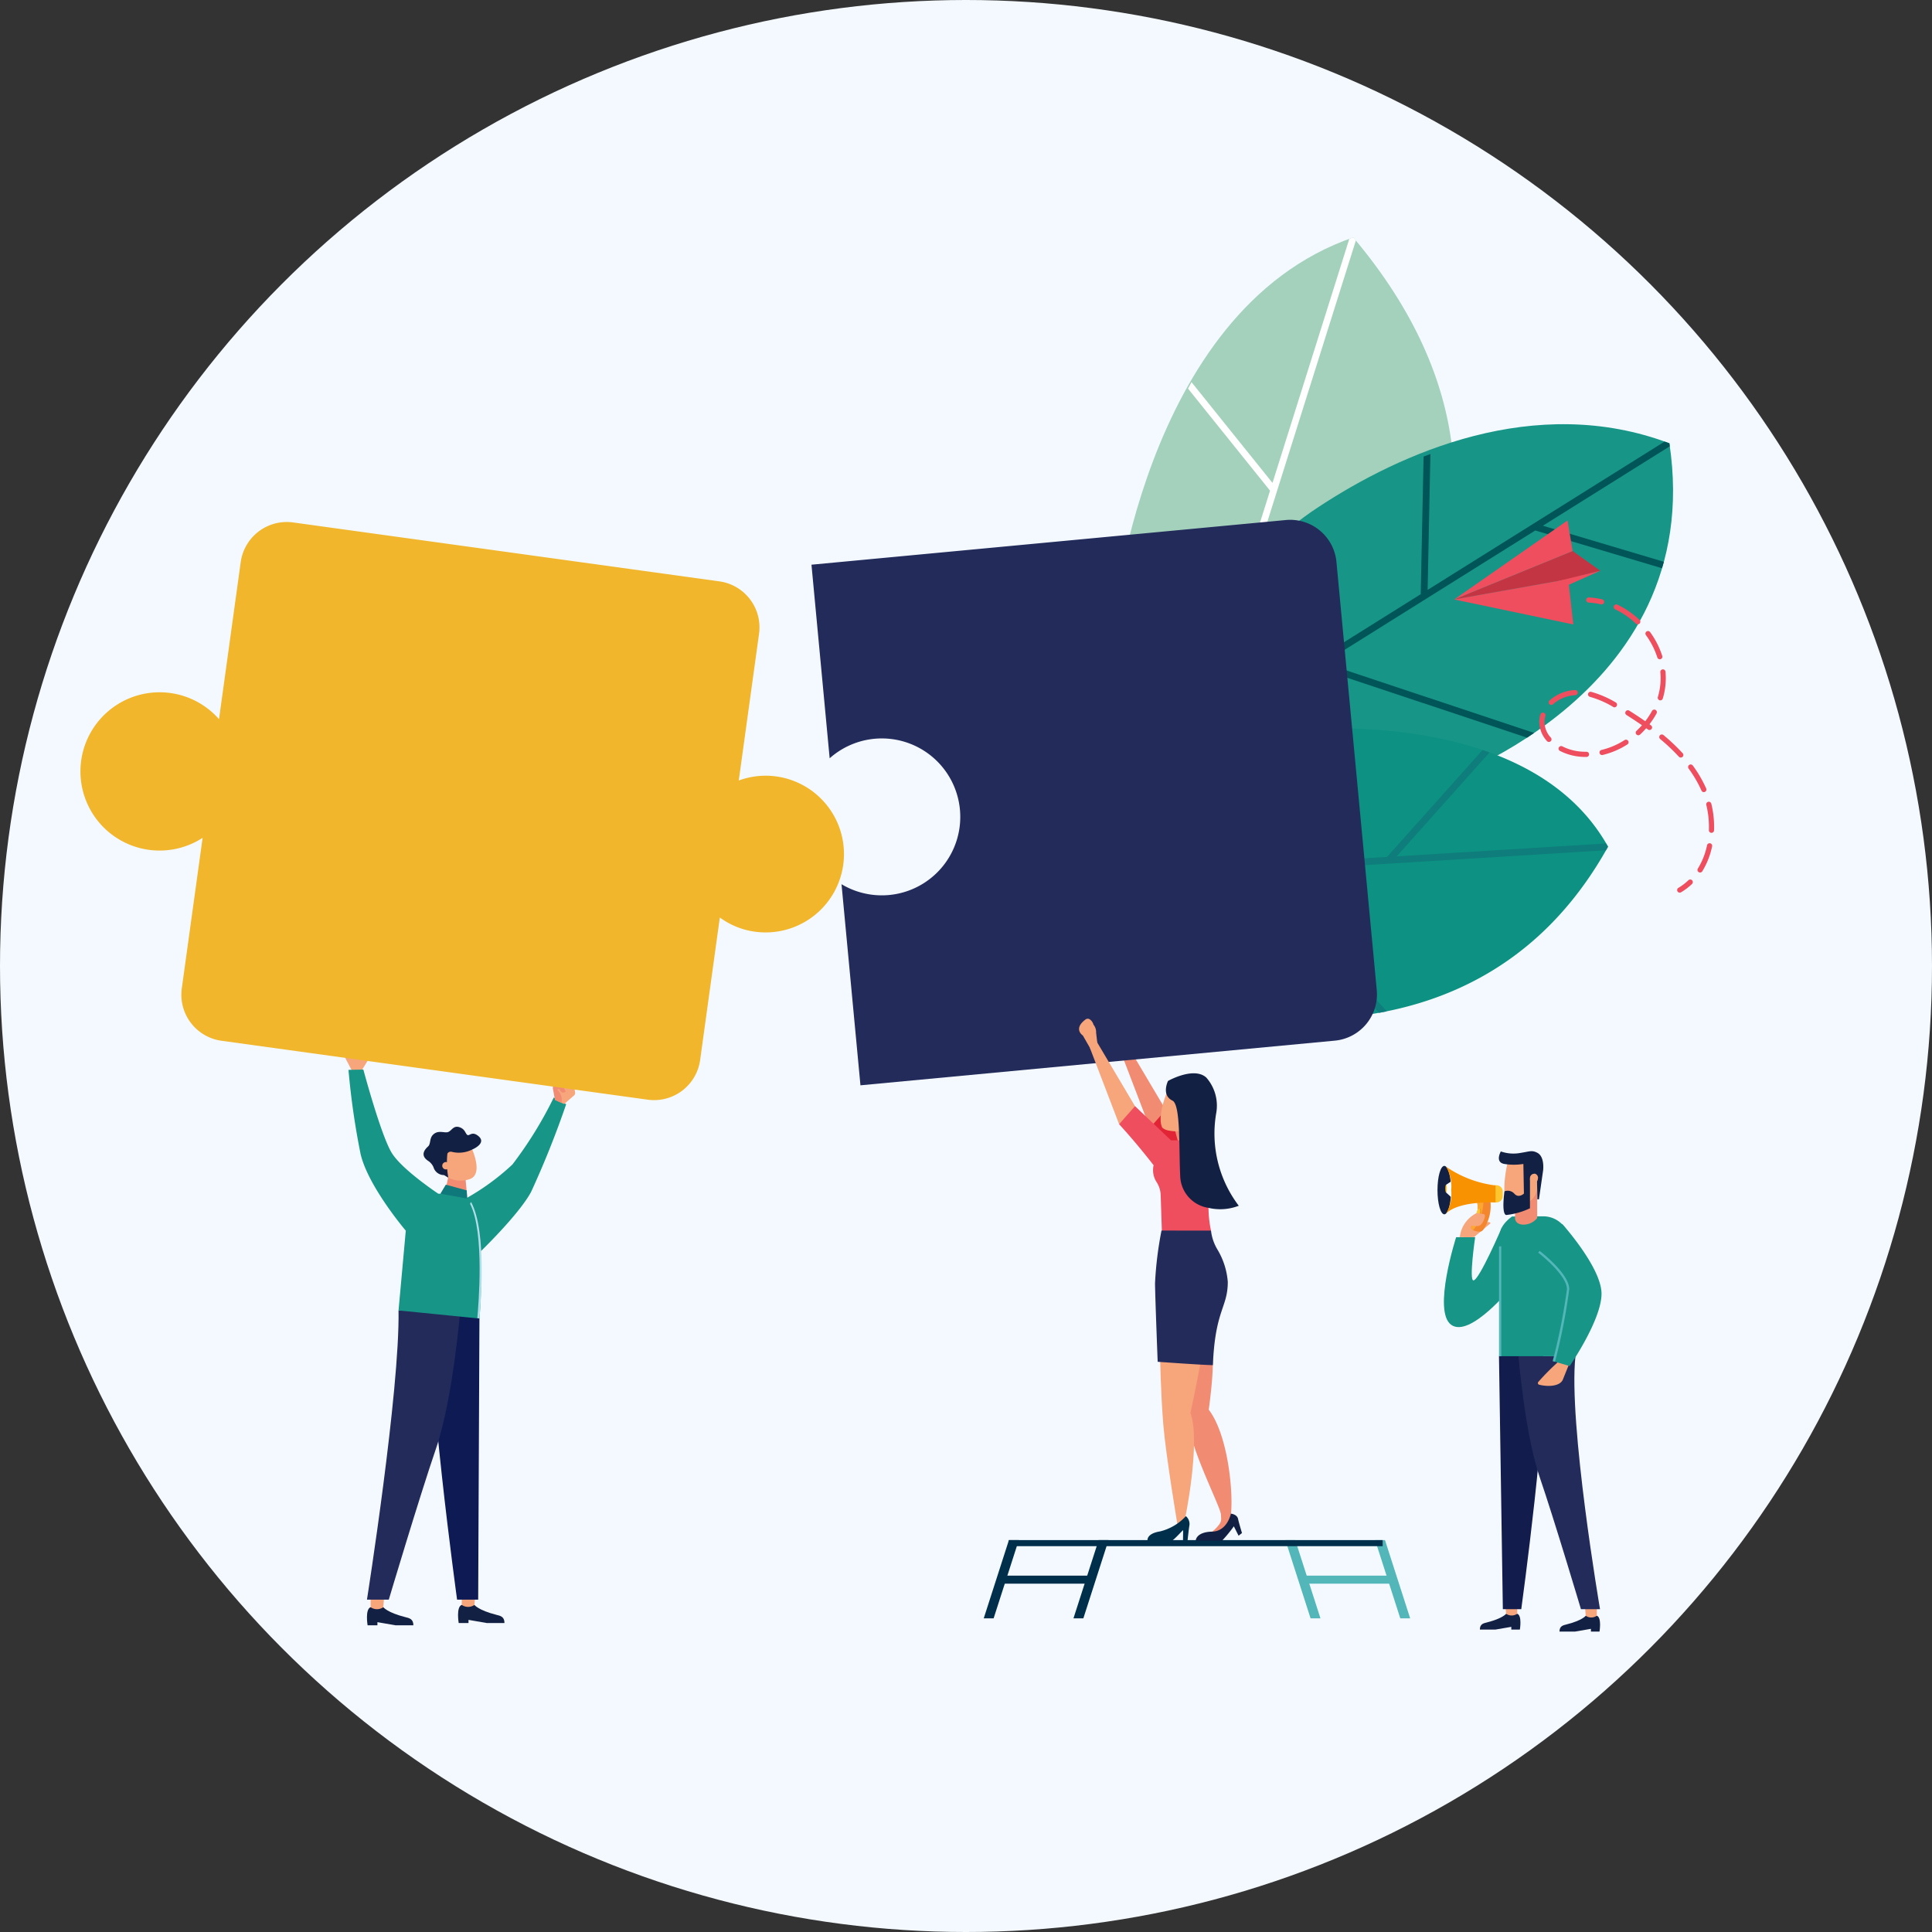 <svg xmlns="http://www.w3.org/2000/svg" xmlns:xlink="http://www.w3.org/1999/xlink" width="169.912" height="169.912" viewBox="0 0 169.912 169.912">
  <rect x="0" y="0" width="169.912" height="169.912" fill="#333333" stroke="none"/>
  <defs>
    <linearGradient id="linear-gradient" x1="-204.565" y1="0.657" x2="-193.754" y2="0.657" gradientUnits="objectBoundingBox">
      <stop offset="0" stop-color="#daece5"/>
      <stop offset="1" stop-color="#b2deeb"/>
    </linearGradient>
  </defs>
  <g id="Grupo_881591" data-name="Grupo 881591" transform="translate(-355 -9340.189)">
    <ellipse id="Elipse_5191" data-name="Elipse 5191" cx="84.956" cy="84.956" rx="84.956" ry="84.956" transform="translate(355 9340.189)" fill="#f3f9ff"/>
    <g id="Grupo_880045" data-name="Grupo 880045" transform="translate(-1692.766 9214.484)">
      <path id="Trazado_621928" data-name="Trazado 621928" d="M2520.732,1186.428a81.5,81.5,0,0,1-3.086,7.716c-1.115,2.061-4.648,5.437-4.648,5.437l-1.758-4.507a20.753,20.753,0,0,0,4.764-3.346,34.893,34.893,0,0,0,3.639-5.894Z" transform="translate(-423.174 -963.61)" fill="#179587"/>
      <g id="Grupo_880008" data-name="Grupo 880008" transform="translate(2078.145 217.936)">
        <g id="Grupo_880001" data-name="Grupo 880001" transform="translate(1.894 20.99)">
          <g id="Grupo_879999" data-name="Grupo 879999" transform="translate(8.014 26.912)">
            <path id="Trazado_621929" data-name="Trazado 621929" d="M2512.5,1799.006s.336.465,1.918.868c.349.089.724.149.724.724h-1.562l-1.6-.276v.276h-.863s-.24-1.411.264-1.592Z" transform="translate(-2511.063 -1797.993)" fill="#122043"/>
            <path id="Trazado_621930" data-name="Trazado 621930" d="M2516.67,1785.081l-.082,1.013h0a.975.975,0,0,1-1.057.036l-.059-.036v-1.013Z" transform="translate(-2515.151 -1785.081)" fill="#f7a57a"/>
          </g>
          <g id="Grupo_880000" data-name="Grupo 880000" transform="translate(0 27.114)">
            <path id="Trazado_621931" data-name="Trazado 621931" d="M2402.4,1801.781s.336.465,1.918.868c.348.089.724.15.724.724h-1.562l-1.6-.276v.276h-.863s-.24-1.411.264-1.592Z" transform="translate(-2400.96 -1800.768)" fill="#122043"/>
            <path id="Trazado_621932" data-name="Trazado 621932" d="M2406.567,1787.856l-.082,1.014h0a.976.976,0,0,1-1.057.035l-.059-.035v-1.014Z" transform="translate(-2405.048 -1787.856)" fill="#f7a57a"/>
          </g>
          <path id="Trazado_621933" data-name="Trazado 621933" d="M2482.459,1418.057l-.111,24.724h-1.855s-2.823-20.554-2.22-25.458S2482.459,1418.057,2482.459,1418.057Z" transform="translate(-2472.567 -1415.318)" fill="#0e1a54"/>
          <path id="Trazado_621934" data-name="Trazado 621934" d="M2409.168,1442.781s-.646,7.821-2.129,12.15-4.161,13.314-4.161,13.314h-1.92s2.9-18.393,2.777-25.436Z" transform="translate(-2400.959 -1440.782)" fill="#222b5a"/>
        </g>
        <g id="Grupo_880007" data-name="Grupo 880007" transform="translate(0)">
          <g id="Grupo_880002" data-name="Grupo 880002">
            <path id="Trazado_621935" data-name="Trazado 621935" d="M2375.5,1128.848l-.535-1.025a.291.291,0,0,1,.012-.285l.126-.2a.291.291,0,0,1,.179-.13l1.108-.267a.292.292,0,0,1,.328.152l.064.127a.292.292,0,0,1,.019.217l-.42,1.372Z" transform="translate(-2374.935 -1126.927)" fill="#f7a57a"/>
            <path id="Trazado_621936" data-name="Trazado 621936" d="M2386.726,1134.555l.536-.87a.279.279,0,0,0-.149-.411l-.421-.141c-.112-.038-.587.391-.587.391s.209.421.6-.016a.439.439,0,0,0,.187.122,1.252,1.252,0,0,0-.8.957Z" transform="translate(-2385.278 -1132.679)" fill="#f7a57a"/>
          </g>
          <path id="Trazado_621937" data-name="Trazado 621937" d="M2388.672,1163.038c2.354,1.495,1.472,10.978,1.472,10.978l-7.115-.712.637-7.016s-3.305-3.875-3.975-6.742a66.74,66.74,0,0,1-1.064-7.4l1.308-.025s1.574,5.89,2.525,7.373,4.069,3.546,4.069,3.546Z" transform="translate(-2378.358 -1150.287)" fill="#179587"/>
          <g id="Grupo_880003" data-name="Grupo 880003" transform="translate(10.963 13.472)">
            <path id="Trazado_621938" data-name="Trazado 621938" d="M2526.205,1322.241c.084-1.024.661-7.527-.64-10.044.028-.056.055-.113.081-.17,1.456,2.607.806,9.534.742,10.256C2526.34,1322.247,2526.254,1322.277,2526.205,1322.241Z" transform="translate(-2525.565 -1312.027)" fill="url(#linear-gradient)"/>
          </g>
          <g id="Grupo_880006" data-name="Grupo 880006" transform="translate(6.87 6.866)">
            <g id="Grupo_880004" data-name="Grupo 880004" transform="translate(1.885 4.443)">
              <path id="Trazado_621939" data-name="Trazado 621939" d="M2495.223,1283.631l.285-1.329,1.523.141.143,1.57a.345.345,0,0,1-.031.032A4.326,4.326,0,0,0,2495.223,1283.631Z" transform="translate(-2495.223 -1282.302)" fill="#f18c72"/>
            </g>
            <g id="Grupo_880005" data-name="Grupo 880005">
              <path id="Trazado_621940" data-name="Trazado 621940" d="M2487.021,1244.845l.438,2.074c.207-.041.364.162.356.364a.393.393,0,0,1,.059.148,2.428,2.428,0,0,0,1.932.138c1.283-.463.079-2.894.079-2.894Z" transform="translate(-2485.733 -1242.972)" fill="#f7a57a"/>
              <path id="Trazado_621941" data-name="Trazado 621941" d="M2470.2,1224.808a1.3,1.3,0,0,0-.427-.526c-.852-.529-.257-1.108-.044-1.3.236-.211.109-.679.407-1,.455-.489,1.023-.147,1.346-.262s.459-.59.98-.432.528.546.709.682.4-.353.948.079c.84.656-.516,1.209-.516,1.209a2.587,2.587,0,0,1-1.8.2.339.339,0,0,0-.379.159,7.217,7.217,0,0,0,.083,2.116l-.385-.229A.958.958,0,0,1,2470.2,1224.808Z" transform="translate(-2469.326 -1221.258)" fill="#122043"/>
              <path id="Trazado_621942" data-name="Trazado 621942" d="M2491.984,1264.359a.325.325,0,1,0,.109-.447A.325.325,0,0,0,2491.984,1264.359Z" transform="translate(-2490.291 -1260.765)" fill="#f7a57a"/>
            </g>
          </g>
          <path id="Trazado_621943" data-name="Trazado 621943" d="M2491.987,1291.726l.045.72-2.36-.425.478-.795Z" transform="translate(-2481.321 -1279.269)" fill="#0f787a"/>
        </g>
      </g>
      <g id="Grupo_880009" data-name="Grupo 880009" transform="translate(2096.385 220.644)">
        <path id="Trazado_621944" data-name="Trazado 621944" d="M2628.9,1166.286l.873-.758a.291.291,0,0,0,.093-.27l-.042-.237a.29.29,0,0,0-.12-.187l-.933-.654a.291.291,0,0,0-.361.021l-.106.095a.292.292,0,0,0-.1.195l-.111,1.431Z" transform="translate(-2627.906 -1164.128)" fill="#f7a57a"/>
        <path id="Trazado_621945" data-name="Trazado 621945" d="M2625.727,1171.786l-.181-1.006a.279.279,0,0,1,.288-.328l.444.023c.118.006.4.579.4.579s-.348.316-.555-.236a.441.441,0,0,1-.219.046,1.252,1.252,0,0,1,.4,1.185Z" transform="translate(-2625.541 -1169.992)" fill="#f18c72"/>
      </g>
      <g id="Grupo_880011" data-name="Grupo 880011" transform="translate(2145.368 215.627)">
        <path id="Trazado_621946" data-name="Trazado 621946" d="M3311.593,1122.653l2.573,6.724,1.622-1.207-3.625-6.11Z" transform="translate(-3310.644 -1120.105)" fill="#f18c72"/>
        <g id="Grupo_880010" data-name="Grupo 880010" transform="translate(0 0)">
          <path id="Trazado_621947" data-name="Trazado 621947" d="M3299.822,1095.708a1.046,1.046,0,0,1,.233.71l.114.971-.133.15-.456.4c.016-.2.039,0,.039,0l-.732-1.274s-.885-.568.231-1.405a.321.321,0,0,1,.367-.024A.82.82,0,0,1,3299.822,1095.708Z" transform="translate(-3298.553 -1095.193)" fill="#f18c72"/>
        </g>
        <path id="Trazado_621948" data-name="Trazado 621948" d="M3350.057,1207.212a42.282,42.282,0,0,1-3.107-4.857l1.4-1.589,1.712,2Z" transform="translate(-3343.427 -1193.082)" fill="#e12537"/>
      </g>
      <g id="Grupo_880016" data-name="Grupo 880016" transform="translate(2145.58 146.585)">
        <g id="Grupo_880012" data-name="Grupo 880012" transform="translate(0 0)">
          <path id="Trazado_621949" data-name="Trazado 621949" d="M3301.469,181.134s2.481-28.093,21.2-34.549c21.964,26.052-3.716,47.583-3.716,47.583Z" transform="translate(-3301.469 -146.585)" fill="#a4d1bc"/>
          <path id="Trazado_621950" data-name="Trazado 621950" d="M3407.65,146.585c.077.091.15.181.226.272l-9.561,30.38,18.2-7.953q-.012.332-.031.661l-18.407,8.042-2.759,8.767-.489-.421,5.5-17.476h0l-7.213-8.975c.1-.189.2-.379.306-.567l7.122,8.861,6.754-21.462c.117-.043.232-.088.351-.129Z" transform="translate(-3386.447 -146.585)" fill="#fff"/>
        </g>
        <g id="Grupo_880013" data-name="Grupo 880013" transform="translate(4.349 16.426)">
          <path id="Trazado_621951" data-name="Trazado 621951" d="M3374.919,379.623c7.292-4.827,19.139-10.132,30.962-5.672,3.394,22.556-21.187,30.165-21.187,30.165l-23.468-2.212S3362.672,387.73,3374.919,379.623Z" transform="translate(-3361.227 -372.272)" fill="#179587"/>
          <path id="Trazado_621952" data-name="Trazado 621952" d="M3384.864,394.378l-.246,11.95,20.84-13.045c.141.05.282.1.423.15.013.089.022.175.035.264l-11.162,6.987,10.642,3.171c-.027.1-.058.2-.086.3l-.08.267-11.146-3.321-18.6,11.644,18.5,6.161c-.208.143-.417.283-.623.418l-18.529-6.171-13.208,8.268-.4-.037.21-.547,22.579-14.134.249-12.1Q3384.564,394.49,3384.864,394.378Z" transform="translate(-3361.227 -391.754)" fill="#005558"/>
        </g>
        <g id="Grupo_880015" data-name="Grupo 880015" transform="translate(3.231 43.176)">
          <path id="Trazado_621953" data-name="Trazado 621953" d="M3356.594,740.13s22.283-3.108,29.645,10.087c-8.132,14.634-22.259,16.273-33.485,14.713a7.171,7.171,0,0,0-2.731-6.333,55.412,55.412,0,0,0-3.741-7.5,6.974,6.974,0,0,0-.421-.652Z" transform="translate(-3345.862 -739.811)" fill="#0c9182"/>
          <g id="Grupo_880014" data-name="Grupo 880014" transform="translate(1.117 1.902)">
            <path id="Trazado_621954" data-name="Trazado 621954" d="M3361.532,777.141q-.16-.289-.319-.575l19.824-1.222,8.4-9.4q.3.1.606.212l-8.165,9.141,18.425-1.136c.056.1.114.189.168.287h0c-.058.1-.117.205-.175.308l-30.412,1.875,11.131,12.3q-.341.069-.682.131l-11.207-12.38Z" transform="translate(-3361.213 -765.939)" fill="#0f787a" opacity="0.78"/>
          </g>
        </g>
      </g>
      <g id="Grupo_880023" data-name="Grupo 880023" transform="translate(2175.65 171.477)">
        <g id="Grupo_880017" data-name="Grupo 880017" transform="translate(0 0)">
          <path id="Trazado_621955" data-name="Trazado 621955" d="M3725.037,525.544l2.432,1.733-2.82.741-10.037,1.785Z" transform="translate(-3714.612 -522.854)" fill="#c43543"/>
          <path id="Trazado_621956" data-name="Trazado 621956" d="M3834.963,549.353l-4.419,1.969.77-1.081Z" transform="translate(-3822.106 -544.93)" fill="#ee4e5d"/>
          <path id="Trazado_621957" data-name="Trazado 621957" d="M3725.037,491.277l-.451-2.69-9.973,6.949Z" transform="translate(-3714.612 -488.587)" fill="#ee4e5d"/>
          <path id="Trazado_621958" data-name="Trazado 621958" d="M3714.612,561.318l10.037-1.786.446,3.984Z" transform="translate(-3714.612 -554.369)" fill="#ee4e5d"/>
        </g>
        <g id="Grupo_880022" data-name="Grupo 880022" transform="translate(7.493 6.77)">
          <g id="Grupo_880018" data-name="Grupo 880018" transform="translate(4.122)">
            <path id="Trazado_621959" data-name="Trazado 621959" d="M3875.74,582.119a.23.23,0,0,0,.036-.079.227.227,0,0,0-.168-.274,6.378,6.378,0,0,0-1.166-.168.227.227,0,1,0-.022.454,5.912,5.912,0,0,1,1.083.156A.227.227,0,0,0,3875.74,582.119Z" transform="translate(-3874.203 -581.598)" fill="#ee4e5d"/>
          </g>
          <g id="Grupo_880020" data-name="Grupo 880020" transform="translate(0 0.621)">
            <g id="Grupo_880019" data-name="Grupo 880019">
              <path id="Trazado_621960" data-name="Trazado 621960" d="M3831.584,613.675a.227.227,0,0,1-.073-.313,6.385,6.385,0,0,0,.808-2.051.227.227,0,0,1,.444.095,6.834,6.834,0,0,1-.867,2.2l-.008.012A.228.228,0,0,1,3831.584,613.675Zm1.116-3.456a.227.227,0,0,1-.219-.235,8.126,8.126,0,0,0-.227-2.214.227.227,0,1,1,.441-.107,8.543,8.543,0,0,1,.239,2.338.221.221,0,0,1-.042.124A.227.227,0,0,1,3832.7,610.219Zm-.574-3.6a.228.228,0,0,1-.3-.118l-.042-.094a10.476,10.476,0,0,0-1.087-1.841.227.227,0,0,1,.367-.268,10.964,10.964,0,0,1,1.134,1.921l.045.1a.227.227,0,0,1-.118.3Zm-1.965-3.081a.226.226,0,0,1-.32-.014,16.591,16.591,0,0,0-1.644-1.554.227.227,0,1,1,.29-.35,16.949,16.949,0,0,1,1.689,1.6.227.227,0,0,1,.017.285A.214.214,0,0,1,3830.161,603.542Zm-2.723-2.455a.227.227,0,0,1-.317.049l-.155-.112a7.549,7.549,0,0,1-.538.557.227.227,0,0,1-.31-.332q.25-.233.476-.489c-.418-.291-.867-.587-1.361-.9a.227.227,0,0,1,.243-.384c.513.323.976.63,1.408.932a6.87,6.87,0,0,0,.594-.906.227.227,0,1,1,.4.218,7.352,7.352,0,0,1-.622.951l.135.1a.227.227,0,0,1,.051.315Zm.706-2.525a.227.227,0,0,1-.152-.283,5.715,5.715,0,0,0,.219-2.183.227.227,0,1,1,.452-.042,6.148,6.148,0,0,1-.237,2.355.213.213,0,0,1-.032.067A.227.227,0,0,1,3828.145,598.562Zm-2.835,3.887a7.1,7.1,0,0,1-2.17.926.227.227,0,1,1-.105-.442,6.638,6.638,0,0,0,2.031-.867.227.227,0,0,1,.307.324A.22.22,0,0,1,3825.31,602.449Zm2.922-7.5a.227.227,0,0,1-.285-.148,6.884,6.884,0,0,0-1.006-1.97.227.227,0,0,1,.367-.267,7.337,7.337,0,0,1,1.071,2.1.226.226,0,0,1-.147.285Zm-6.506,8.6a5.911,5.911,0,0,1-.616-.027,4.852,4.852,0,0,1-1.706-.493.227.227,0,1,1,.2-.406,4.4,4.4,0,0,0,1.544.446,5.54,5.54,0,0,0,.569.025.227.227,0,1,1,0,.454Zm2.34-4.4a8.421,8.421,0,0,0-2.045-.885.227.227,0,0,1,.113-.44,8.869,8.869,0,0,1,2.156.93.227.227,0,0,1,.085.31.168.168,0,0,1-.013.02A.226.226,0,0,1,3824.065,599.152Zm2.316-7.334a.227.227,0,0,1-.321.008,7.279,7.279,0,0,0-.782-.644,6.94,6.94,0,0,0-1.041-.613.227.227,0,1,1,.2-.41,7.378,7.378,0,0,1,1.109.653,7.706,7.706,0,0,1,.831.685.227.227,0,0,1,.029.3A.234.234,0,0,1,3826.382,591.818Zm-7.821,10.357a.227.227,0,0,1-.32-.019,2.522,2.522,0,0,1-.674-1.691,2.3,2.3,0,0,1,.1-.653.227.227,0,1,1,.435.13,1.854,1.854,0,0,0-.078.524,2.051,2.051,0,0,0,.559,1.389.226.226,0,0,1,.015.282A.221.221,0,0,1,3818.561,602.176Zm2.165-4.057a3.25,3.25,0,0,0-1.945.793.227.227,0,1,1-.3-.339,3.667,3.667,0,0,1,2.226-.908.227.227,0,0,1,.022.454Z" transform="translate(-3817.567 -590.137)" fill="#ee4e5d"/>
            </g>
          </g>
          <g id="Grupo_880021" data-name="Grupo 880021" transform="translate(12.127 24.825)">
            <path id="Trazado_621961" data-name="Trazado 621961" d="M3985.51,923.041a.227.227,0,0,0-.342-.3,4.872,4.872,0,0,1-.863.654.227.227,0,1,0,.232.39,5.322,5.322,0,0,0,.944-.714A.254.254,0,0,0,3985.51,923.041Z" transform="translate(-3984.194 -922.682)" fill="#ee4e5d"/>
          </g>
        </g>
      </g>
      <g id="Grupo_880032" data-name="Grupo 880032" transform="translate(2134.282 261.151)">
        <g id="Grupo_880027" data-name="Grupo 880027" transform="translate(26.53)">
          <g id="Grupo_880024" data-name="Grupo 880024" transform="translate(7.89)">
            <path id="Trazado_621962" data-name="Trazado 621962" d="M3622.23,1727.574l-2.214-6.882h-.869l2.214,6.882Z" transform="translate(-3619.147 -1720.692)" fill="#53b6b9"/>
          </g>
          <g id="Grupo_880025" data-name="Grupo 880025">
            <path id="Trazado_621963" data-name="Trazado 621963" d="M3513.829,1727.574l-2.214-6.882h-.869l2.214,6.882Z" transform="translate(-3510.746 -1720.692)" fill="#53b6b9"/>
          </g>
          <g id="Grupo_880026" data-name="Grupo 880026" transform="translate(1.309 3.121)">
            <path id="Trazado_621964" data-name="Trazado 621964" d="M3537.047,1763.584v.707l-8.176,0-.14-.707Z" transform="translate(-3528.731 -1763.58)" fill="#53b6b9"/>
          </g>
        </g>
        <g id="Grupo_880031" data-name="Grupo 880031" transform="translate(0)">
          <g id="Grupo_880028" data-name="Grupo 880028">
            <path id="Trazado_621965" data-name="Trazado 621965" d="M3147.107,1727.574l2.214-6.882h-.869l-2.214,6.882Z" transform="translate(-3146.238 -1720.692)" fill="#002f4c"/>
          </g>
          <g id="Grupo_880029" data-name="Grupo 880029" transform="translate(7.89)">
            <path id="Trazado_621966" data-name="Trazado 621966" d="M3255.51,1727.574l2.214-6.882h-.869l-2.214,6.882Z" transform="translate(-3254.64 -1720.692)" fill="#002f4c"/>
          </g>
          <g id="Grupo_880030" data-name="Grupo 880030" transform="translate(1.348 3.121)">
            <path id="Trazado_621967" data-name="Trazado 621967" d="M3164.763,1763.584v.707l8.175,0,.14-.707Z" transform="translate(-3164.763 -1763.58)" fill="#002f4c"/>
          </g>
        </g>
        <rect id="Rectángulo_294780" data-name="Rectángulo 294780" width="32.87" height="0.534" transform="translate(2.214 0)" fill="#002f4c"/>
      </g>
      <path id="Trazado_621968" data-name="Trazado 621968" d="M2987.789,529.182l-3.545-37.648a4.087,4.087,0,0,0-4.452-3.686l-41.717,3.928,1.6,17.024a6.9,6.9,0,1,1,1.043,11.076l1.665,17.686,41.717-3.928A4.087,4.087,0,0,0,2987.789,529.182Z" transform="translate(-818.943 -316.408)" fill="#222b5a"/>
      <g id="Grupo_880036" data-name="Grupo 880036" transform="translate(2142.665 215.302)">
        <path id="Trazado_621969" data-name="Trazado 621969" d="M3386.01,1500.174l-.819.142c-.169-1.016-2.718-5.835-2.925-8.338a56.527,56.527,0,0,0-.875-5.872l2.741-.815s.694,0-.068,5.663C3385.777,1493.2,3386.236,1498.309,3386.01,1500.174Z" transform="translate(-3372.657 -1456.575)" fill="#f18c72"/>
        <path id="Trazado_621970" data-name="Trazado 621970" d="M3363.474,1456.993s-.644,3.874-1.539,8.016c.935,2.5-.49,9.483-.516,9.458-.108-.1-.6.506-.6.506s-1.039-6.161-1.269-8.939-.287-6.166-.287-6.166Z" transform="translate(-3352.14 -1430.336)" fill="#f7a57a"/>
        <path id="Trazado_621971" data-name="Trazado 621971" d="M3347.473,1691.72a.914.914,0,0,1,.318.753c-.071.422-.172,1.41-.172,1.41h-.4l.013-.921c0-.06-.861.921-1.006.921H3344.1s-.141-.621,1.105-.821A4.542,4.542,0,0,0,3347.473,1691.72Z" transform="translate(-3338.078 -1647.979)" fill="#002f4c"/>
        <g id="Grupo_880033" data-name="Grupo 880033" transform="translate(10.263 42.706)">
          <path id="Trazado_621972" data-name="Trazado 621972" d="M3423.068,1677.826l.056.879a.818.818,0,0,1-.145.52,3.308,3.308,0,0,1-.638.664c.615.2,1.175-.492,1.468-.951a1.1,1.1,0,0,0,.16-.753l-.1-.692Z" transform="translate(-3420.891 -1677.493)" fill="#f18c72"/>
          <path id="Trazado_621973" data-name="Trazado 621973" d="M3405.509,1688.716s.542.049.631.46.346,1.245.346,1.245l-.3.235-.416-.826a12.275,12.275,0,0,1-1.038,1.266h-2.317s0-.767,1.45-.8C3405.206,1690.263,3405.509,1688.716,3405.509,1688.716Z" transform="translate(-3402.42 -1687.899)" fill="#122043"/>
        </g>
        <path id="Trazado_621974" data-name="Trazado 621974" d="M3274.448,1118.188l2.574,6.724,1.622-1.207-3.624-6.11Z" transform="translate(-3273.499 -1115.64)" fill="#f7a57a"/>
        <g id="Grupo_880034" data-name="Grupo 880034" transform="translate(0 0)">
          <path id="Trazado_621975" data-name="Trazado 621975" d="M3262.677,1091.243a1.046,1.046,0,0,1,.233.71l.114.971-.133.15-.455.4c.016-.2.039,0,.039,0l-.732-1.275s-.885-.568.231-1.405a.321.321,0,0,1,.367-.023A.819.819,0,0,1,3262.677,1091.243Z" transform="translate(-3261.41 -1090.728)" fill="#f7a57a"/>
        </g>
        <path id="Trazado_621976" data-name="Trazado 621976" d="M3377.565,1215.948h1.658l-.662-1.949-1.3.8Z" transform="translate(-3368.832 -1205.026)" fill="#f18c72"/>
        <path id="Trazado_621977" data-name="Trazado 621977" d="M3312.812,1201.635c.008-.049.019-.09.029-.135-1.642-2.118-3.036-3.609-3.036-3.609l1.4-1.589,3.173,3.013.931,0a1.865,1.865,0,0,1,2.356.3,3.307,3.307,0,0,1,.4,2.722,10.154,10.154,0,0,0-.161,5l-4.279,1.6s-.1-2.844-.164-4.839v-.007a2.22,2.22,0,0,0-.348-1.091A1.951,1.951,0,0,1,3312.812,1201.635Z" transform="translate(-3306.283 -1188.617)" fill="#ee4e5d"/>
        <g id="Grupo_880035" data-name="Grupo 880035" transform="translate(7.174 5.469)">
          <path id="Trazado_621978" data-name="Trazado 621978" d="M3360.954,1165.864l2.72.952-.268,2.03c0,.029-.012.056-.017.085-.052.01-.1.019-.156.032l-.025.007-.024.005a1.862,1.862,0,0,0-1.271,1.273,3.209,3.209,0,0,1-1.177-.015,1.177,1.177,0,0,1-.618-.267C3359.542,1168.714,3360.954,1165.864,3360.954,1165.864Z" transform="translate(-3359.978 -1165.864)" fill="#f7a57a"/>
        </g>
        <path id="Trazado_621979" data-name="Trazado 621979" d="M3366.913,1159.037c.732.358.56,4.131.686,6.7a2.921,2.921,0,0,0,2.473,2.731,4.5,4.5,0,0,0,2.675-.183,10.5,10.5,0,0,1-1.979-8.171,3.735,3.735,0,0,0-.88-3.106c-1.1-.985-3.362.3-3.362.3S3365.908,1158.545,3366.913,1159.037Z" transform="translate(-3358.701 -1151.841)" fill="#122043"/>
        <path id="Trazado_621980" data-name="Trazado 621980" d="M3353.781,1346.65a31.77,31.77,0,0,0-.569,4.624c0,.948.232,6.917.232,6.917s4.065.294,4.855.294c.2-4.892,1.311-5.042,1.311-7.324a6.509,6.509,0,0,0-.9-2.826,4.133,4.133,0,0,1-.564-1.586l-.027-.093Z" transform="translate(-3346.53 -1328.024)" fill="#222b5a"/>
        <path id="Trazado_621981" data-name="Trazado 621981" d="M3425.794,1496.646" transform="translate(-3413.83 -1467.103)" fill="#ffc630"/>
      </g>
      <path id="Trazado_621982" data-name="Trazado 621982" d="M2117.321,513.127a6.851,6.851,0,0,0-4.584.054l1.784-12.906a4.087,4.087,0,0,0-3.489-4.608l-37.486-5.182a4.087,4.087,0,0,0-4.609,3.489l-1.909,13.812a6.96,6.96,0,1,0-1.443,10.437l-1.83,13.238a4.087,4.087,0,0,0,3.49,4.608l37.486,5.182a4.087,4.087,0,0,0,4.609-3.489l1.732-12.532a6.783,6.783,0,0,0,2.562,1.154,6.891,6.891,0,0,0,3.688-13.256Z" transform="translate(0 -318.833)" fill="#f1b62b"/>
      <g id="Grupo_880044" data-name="Grupo 880044" transform="translate(2174.188 226.95)">
        <g id="Grupo_880037" data-name="Grupo 880037" transform="translate(3.727 39.794)">
          <path id="Trazado_621983" data-name="Trazado 621983" d="M3748.045,1809.695s-.294.406-1.677.758c-.3.078-.633.13-.633.633h1.365l1.4-.241v.241h.754s.21-1.233-.23-1.391Z" transform="translate(-3745.736 -1808.809)" fill="#122043"/>
          <path id="Trazado_621984" data-name="Trazado 621984" d="M3776.475,1797.528l.072.886h0a.853.853,0,0,0,.923.031l.052-.031v-.886Z" transform="translate(-3774.238 -1797.528)" fill="#f7a57a"/>
        </g>
        <g id="Grupo_880038" data-name="Grupo 880038" transform="translate(10.729 39.97)">
          <path id="Trazado_621985" data-name="Trazado 621985" d="M3844.244,1812.119s-.293.406-1.676.758c-.3.078-.633.13-.633.633h1.365l1.4-.241v.241h.754s.21-1.233-.23-1.391Z" transform="translate(-3841.935 -1811.234)" fill="#122043"/>
          <path id="Trazado_621986" data-name="Trazado 621986" d="M3872.674,1799.953l.072.885h0a.852.852,0,0,0,.924.031l.052-.031v-.885Z" transform="translate(-3870.437 -1799.953)" fill="#f7a57a"/>
        </g>
        <path id="Trazado_621987" data-name="Trazado 621987" d="M3768.831,1474.26l.34,22.243h1.62s2.467-17.958,1.94-22.243S3768.831,1474.26,3768.831,1474.26Z" transform="translate(-3763.423 -1456.229)" fill="#121c4d"/>
        <path id="Trazado_621988" data-name="Trazado 621988" d="M3792.364,1498.455s.564,6.833,1.86,10.615,3.635,11.632,3.635,11.632h1.677s-2.8-16.4-2.16-22.248h-5.012Z" transform="translate(-3785.243 -1480.428)" fill="#222b5a"/>
        <path id="Trazado_621989" data-name="Trazado 621989" d="M3707.309,1342.9s-2,4.657-2.5,4.657c-.406,0,.152-3.8.152-3.8h-1.673s-2.1,6.518-.431,7.709,5.347-3.371,5.347-3.371Z" transform="translate(-3701.648 -1336.196)" fill="#179587"/>
        <path id="Trazado_621990" data-name="Trazado 621990" d="M3818.607,1505.283l-.605,1.5c-.292.588-1.363.6-2.074.416a.148.148,0,0,1-.07-.243,20.5,20.5,0,0,1,1.756-1.772Z" transform="translate(-3806.991 -1486.665)" fill="#f7a57a"/>
        <path id="Trazado_621991" data-name="Trazado 621991" d="M3771.266,1329.447s-1.043.707-1.043,1.518v10.765h6.112v-10.064a2.326,2.326,0,0,0-2.312-2.238C3771.834,1329.428,3771.266,1329.447,3771.266,1329.447Z" transform="translate(-3764.713 -1323.703)" fill="#179587"/>
        <g id="Grupo_880039" data-name="Grupo 880039" transform="translate(5.408 8.363)">
          <path id="Trazado_621992" data-name="Trazado 621992" d="M3769.033,1375.351v-9.668l-.2.007v9.661Z" transform="translate(-3768.831 -1365.683)" fill="#53b6b9"/>
        </g>
        <path id="Trazado_621993" data-name="Trazado 621993" d="M3790.187,1296.662v2.539a1.551,1.551,0,0,1-1.185.579c-.763,0-.763-.55-.763-.55V1297.6l1.129-.294Z" transform="translate(-3781.419 -1293.322)" fill="#f18c72"/>
        <path id="Trazado_621994" data-name="Trazado 621994" d="M3776.147,1263.543a.946.946,0,0,1-.566-.147c-.677-1.079.094-3.988.094-3.988l2.458.441.078,1.949a1.637,1.637,0,0,1-.614,1.345h0A2.626,2.626,0,0,1,3776.147,1263.543Z" transform="translate(-3769.423 -1258.78)" fill="#f7a57a"/>
        <path id="Trazado_621995" data-name="Trazado 621995" d="M3770.836,1251.893a5.254,5.254,0,0,1-1.674,0c-.858-.153-.309-1.1-.309-1.1a3.372,3.372,0,0,0,1.763.123c.762-.113.967-.26,1.455,0,.664.354.5,1.553.5,1.553l-.366,2.537h-.137s-.033-1.509-.033-2.022c-.144-.234-.3-.234-.419-.176a.384.384,0,0,0-.2.349v2.635a6.527,6.527,0,0,1-2.1.592c-.427-.131-.142-2.083-.142-2.083a.785.785,0,0,1,.874.214c.378.423.836-.017.836-.017Z" transform="translate(-3763.283 -1250.773)" fill="#122043"/>
        <path id="Trazado_621996" data-name="Trazado 621996" d="M3721.414,1327.26l.059-.321a2.674,2.674,0,0,1,1.495-1.828h.71l-.22,1.517-1,.632Z" transform="translate(-3719.457 -1319.701)" fill="#f7a57a"/>
        <path id="Trazado_621997" data-name="Trazado 621997" d="M3806.761,1277.848a.428.428,0,0,0-.4.4.369.369,0,0,0,.278.46.429.429,0,0,0,.4-.4A.369.369,0,0,0,3806.761,1277.848Z" transform="translate(-3798.211 -1275.876)" fill="#f7a57a"/>
        <path id="Trazado_621998" data-name="Trazado 621998" d="M3727.857,1336.884l-1.383.8s.868-.009.882,0l1.464-1.225s-.106-.214-.438-.033A1.683,1.683,0,0,0,3727.857,1336.884Z" transform="translate(-3724.149 -1330.125)" fill="#f7a57a"/>
        <path id="Trazado_621999" data-name="Trazado 621999" d="M3819.108,1338.684s3.455,3.838,3.455,6.139-2.8,6.356-2.8,6.356l-1.385-.406a53.009,53.009,0,0,0,1.25-6.353c0-1.335-2.568-3.292-2.568-3.292" transform="translate(-3808.137 -1332.286)" fill="#179587"/>
        <g id="Grupo_880040" data-name="Grupo 880040" transform="translate(8.857 8.762)">
          <path id="Trazado_622000" data-name="Trazado 622000" d="M3818.738,1374.538a51.958,51.958,0,0,1-1.256,6.33l.205.052a51.619,51.619,0,0,0,1.254-6.381c0-1.369-2.5-3.291-2.608-3.372l-.123.161C3816.235,1371.346,3818.738,1373.269,3818.738,1374.538Z" transform="translate(-3816.21 -1371.166)" fill="#53b6b9"/>
        </g>
        <g id="Grupo_880043" data-name="Grupo 880043" transform="translate(0 1.291)">
          <path id="Trazado_622001" data-name="Trazado 622001" d="M3736.814,1308.846a3.665,3.665,0,0,1-.633,2.681.4.4,0,0,1-.259.144,1.018,1.018,0,0,1-.478-.079.445.445,0,0,1-.289-.207.193.193,0,0,1,.02-.2,2.717,2.717,0,0,0,.5-2.075A1.5,1.5,0,0,1,3736.814,1308.846Z" transform="translate(-3732.179 -1305.891)" fill="#f4872e"/>
          <path id="Trazado_622002" data-name="Trazado 622002" d="M3735.317,1311.978a.3.3,0,0,1-.162-.156.193.193,0,0,1,.02-.2,2.717,2.717,0,0,0,.5-2.075,1.267,1.267,0,0,1,.543-.25A4.136,4.136,0,0,1,3735.317,1311.978Z" transform="translate(-3732.179 -1306.329)" fill="#fda630"/>
          <g id="Grupo_880042" data-name="Grupo 880042" transform="translate(3.42 3.749)">
            <g id="Grupo_880041" data-name="Grupo 880041" transform="translate(0.071 0.001)">
              <path id="Trazado_622003" data-name="Trazado 622003" d="M3742.819,1320.643c-.044.213-.147.371-.231.354s-.116-.2-.073-.417.147-.371.231-.354S3742.863,1320.43,3742.819,1320.643Z" transform="translate(-3742.497 -1320.212)" fill="#f4872e"/>
              <path id="Trazado_622004" data-name="Trazado 622004" d="M3745.042,1320.063l-.088-.021.007.044.059.023Z" transform="translate(-3744.775 -1320.042)" fill="#f4872e"/>
              <path id="Trazado_622005" data-name="Trazado 622005" d="M3742.675,1330.352l-.107-.021.121-.018Z" transform="translate(-3742.563 -1329.566)" fill="#de1d4c"/>
            </g>
            <path id="Trazado_622006" data-name="Trazado 622006" d="M3741.839,1320.442c-.043.213-.147.371-.23.354s-.116-.2-.072-.417.147-.371.23-.354S3741.883,1320.229,3741.839,1320.442Z" transform="translate(-3741.517 -1320.025)" fill="#ffc630"/>
          </g>
          <path id="Trazado_622007" data-name="Trazado 622007" d="M3763.321,1291.9h.164a.558.558,0,0,1,.569.542v.431a.558.558,0,0,1-.569.542h-.164Z" transform="translate(-3758.314 -1290.199)" fill="#ffc630"/>
          <path id="Trazado_622008" data-name="Trazado 622008" d="M3694.522,1270.643c0,1.176.271,2.129.6,2.129s.6-.953.6-2.129-.27-2.129-.6-2.129S3694.522,1269.467,3694.522,1270.643Z" transform="translate(-3694.522 -1268.514)" fill="#122043"/>
          <path id="Trazado_622009" data-name="Trazado 622009" d="M3705.4,1286.984l-.477.31v.689l.492.446.17-.9Z" transform="translate(-3704.164 -1285.639)" fill="#fff"/>
          <path id="Trazado_622010" data-name="Trazado 622010" d="M3705.371,1271.546a3.461,3.461,0,0,0-.45-2.056h0a9.731,9.731,0,0,0,4.344,1.646v1.5s-3.17-.178-4.344.967h0A3.453,3.453,0,0,0,3705.371,1271.546Z" transform="translate(-3704.163 -1269.417)" fill="#f99200"/>
          <path id="Trazado_622011" data-name="Trazado 622011" d="M3704.025,1291.553c0,.191.029.346.065.346s.065-.155.065-.346-.029-.346-.065-.346S3704.025,1291.362,3704.025,1291.553Z" transform="translate(-3703.333 -1289.555)" fill="#ffc630"/>
        </g>
        <path id="Trazado_622012" data-name="Trazado 622012" d="M3731.976,1326.555a1.635,1.635,0,0,0,.773.126c.4,0,.583-.494.652-.763.024-.094.046-.229-.073-.289l-.646-.09Z" transform="translate(-3729.25 -1320.098)" fill="#f7a57a"/>
      </g>
    </g>
  </g>
</svg>
